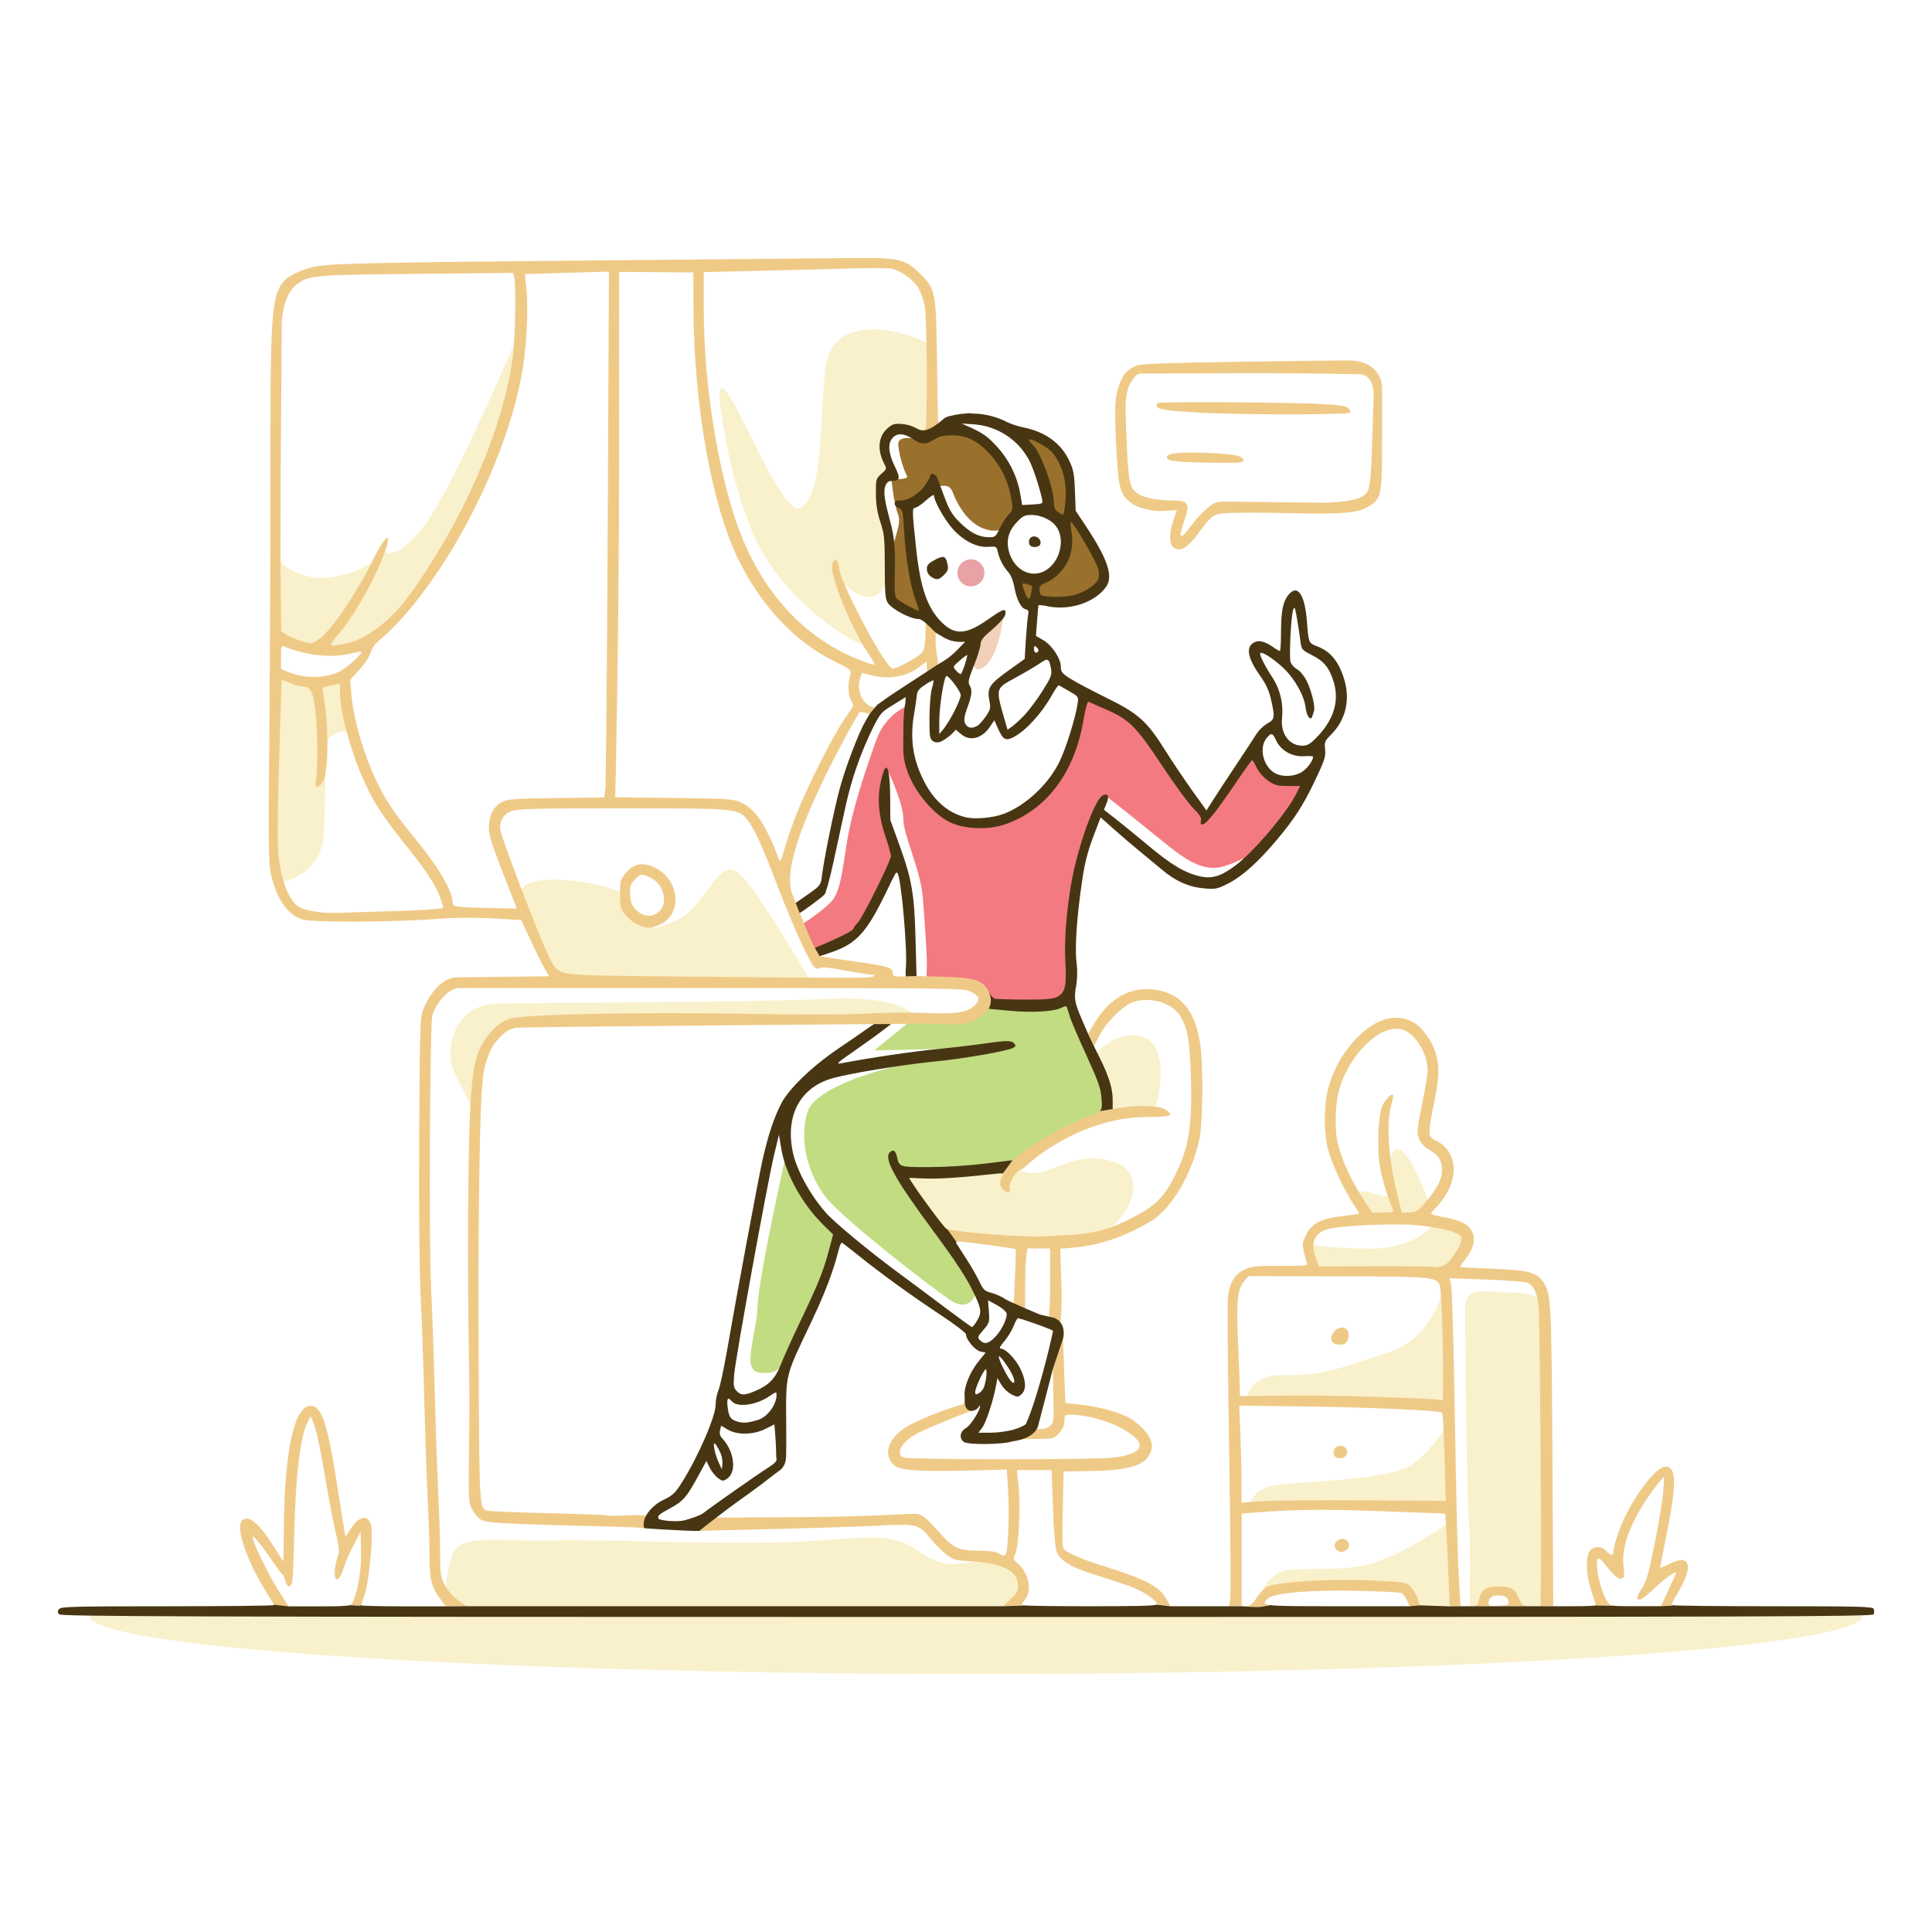 <?xml version="1.0" standalone="no"?><!DOCTYPE svg PUBLIC "-//W3C//DTD SVG 1.1//EN" "http://www.w3.org/Graphics/SVG/1.1/DTD/svg11.dtd"><svg height="1080" legacy-metrics="false" node-id="1" sillyvg="true" template-height="1080" template-width="1080" version="1.1" viewBox="0 0 1080 1080" width="1080" xmlns="http://www.w3.org/2000/svg" xmlns:xlink="http://www.w3.org/1999/xlink"><defs node-id="30"></defs><path d="M 517.00 246.63 C 517.00 246.63 501.37 241.42 502.13 248.81 C 502.89 256.20 505.73 263.81 507.05 266.05 C 508.37 268.29 498.34 267.94 498.34 267.94 C 498.34 267.94 499.57 281.48 502.03 287.55 C 504.49 293.62 498.34 302.03 498.43 313.21 C 498.52 324.39 490.95 333.57 503.92 338.87 C 516.89 344.17 519.27 343.70 519.27 343.70 C 519.27 343.70 510.00 323.15 508.65 305.00 C 507.30 286.85 505.65 285.11 510.07 280.66 C 514.49 276.21 520.30 265.80 521.63 270.15 C 522.96 274.50 529.87 267.88 532.63 275.26 C 535.39 282.64 542.20 294.77 553.63 296.48 C 565.06 298.19 568.68 286.53 568.68 286.53 C 568.68 286.53 581.28 282.93 585.07 286.44 C 588.86 289.95 592.93 287.29 593.87 296.19 C 594.81 305.09 596.81 311.92 589.14 318.36 C 581.47 324.80 567.45 320.44 567.45 320.82 C 567.45 321.20 571.52 337.67 574.56 338.15 C 577.60 338.63 580.62 334.15 580.62 334.15 C 580.62 334.15 596.91 340.59 607.42 331.69 C 617.93 322.79 620.11 320.32 613.86 309.43 C 607.61 298.54 596.34 289.73 597.19 276.76 C 598.04 263.79 595.19 252.61 585.45 246.07 C 575.71 239.53 568.40 240.58 571.72 245.32 C 575.04 250.06 584.31 271.93 585.16 278.84 C 586.01 285.75 568.79 284.00 568.79 284.00 C 568.79 284.00 566.99 261.18 549.38 247.82 C 531.77 234.46 517.84 242.90 516.99 246.59 Z" fill="#9a702d" fill-rule="nonzero" id="path2658" node-id="7" stroke="none" target-height="103.147" target-width="120.966" target-x="496.343" target-y="240.553"></path><path d="M 508.00 394.37 C 508.00 394.37 495.50 398.16 489.82 413.78 C 484.14 429.40 476.18 453.08 473.34 471.45 C 470.50 489.82 469.74 495.13 466.80 501.10 C 463.86 507.07 447.20 517.39 447.20 517.39 C 447.20 517.39 449.00 533.68 455.15 532.39 C 461.30 531.10 476.65 526.52 483.00 515.72 C 489.35 504.92 499.95 481.53 499.95 481.53 C 499.95 481.53 494.17 454.35 494.08 446.11 C 494.01 441.21 494.94 436.34 496.82 431.81 C 496.82 431.81 505.06 449.33 504.97 457.95 C 504.88 466.57 514.63 486.17 515.86 501.71 C 517.09 517.25 518.13 533.52 518.13 539.40 C 518.13 545.28 516.62 547.54 521.82 548.40 C 527.02 549.26 545.12 548.68 548.34 553.33 C 551.56 557.98 552.89 560.33 563.78 561.47 C 574.67 562.61 595.41 562.47 597.78 554.94 C 600.15 547.41 598.63 533.25 599.20 516.11 C 599.77 498.97 603.27 487.89 606.01 473.88 C 608.75 459.87 613.40 453.42 613.40 453.42 C 613.40 453.42 618.61 446.03 618.80 445.56 C 618.99 445.09 644.37 465.92 653.27 472.93 C 662.17 479.94 672.69 487.80 684.14 484.29 C 695.59 480.78 707.92 473.21 710.85 468.38 C 713.78 463.55 729.98 443.76 731.12 439.21 C 732.26 434.66 729.32 435.81 727.71 436.09 C 726.10 436.37 708.77 437.89 705.17 428.32 C 701.57 418.75 697.78 418.38 690.30 432.39 C 685.51 441.20 679.70 449.41 673.00 456.87 C 673.00 456.87 649.00 418.33 639.57 407.34 C 630.14 396.35 614.95 392.28 612.96 391.53 C 610.97 390.78 605.19 386.53 603.87 396.53 C 602.55 406.53 597.20 428.08 583.00 442.86 C 568.80 457.64 551.65 464.13 533.57 456.36 C 517.92 449.83 507.66 434.61 507.46 417.65 C 507.32 403.32 507.99 394.37 507.99 394.37 Z" fill="#f37a81" fill-rule="nonzero" id="path2660" node-id="8" stroke="none" target-height="171.987" target-width="284.169" target-x="447.2" target-y="389.999"></path><path d="M 509.50 570.23 L 488.76 587.18 L 554.87 585.67 C 554.87 585.67 528.35 591.92 518.03 592.67 C 507.71 593.42 456.38 605.27 451.36 621.67 C 446.34 638.07 452.12 657.67 462.25 669.97 C 472.38 682.27 519.54 718.97 531.25 726.79 C 542.96 734.61 546.00 721.66 546.00 721.66 C 546.00 721.66 509.13 666.00 505.34 658.30 C 501.55 650.60 515.57 657.17 529.87 655.46 C 544.17 653.75 563.01 654.80 568.79 651.86 C 574.57 648.92 588.11 637.66 599.38 630.86 C 610.65 624.06 617.56 629.25 618.70 618.93 C 619.84 608.61 612.45 593.17 606.58 580.86 C 600.71 568.55 596.58 559.74 596.58 559.74 C 596.58 559.74 584.74 563.91 572.91 564.09 C 561.08 564.27 548.47 560.40 548.47 560.40 C 548.47 560.40 545.16 569.21 529.82 569.59 C 514.48 569.97 509.50 570.23 509.50 570.23 Z" fill="#c2dc82" fill-rule="nonzero" id="path2662" node-id="9" stroke="none" target-height="169.519" target-width="169.289" target-x="449.519" target-y="559.74"></path><path d="M 439.82 643.45 C 439.82 643.45 424.02 713.63 423.48 730.24 C 422.94 746.85 413.97 766.24 424.82 767.33 C 435.67 768.42 436.74 764.39 445.44 751.00 C 454.14 737.61 468.88 688.00 468.88 688.00 C 468.88 688.00 449.46 671.79 445.31 658.13 C 441.16 644.47 439.82 643.40 439.82 643.40 Z" fill="#c2dc82" fill-rule="nonzero" id="path2664" node-id="10" stroke="none" target-height="124.084" target-width="49.374" target-x="419.506" target-y="643.4"></path><path d="M 291.43 182.87 C 291.43 182.87 254.73 270.46 237.59 293.23 C 220.45 316.00 213.75 307.69 213.75 307.69 C 213.75 307.69 210.00 317.87 188.30 322.16 C 166.60 326.45 155.36 312.78 155.36 312.78 L 152.00 356.31 C 152.00 356.31 163.00 363.14 181.46 363.31 C 199.92 363.48 208.78 361.31 223.92 344.31 C 239.06 327.31 273.34 268.64 275.08 257.93 C 276.82 247.22 293.29 194.31 291.42 182.93 Z" fill="#f9f1cb" fill-rule="nonzero" id="path2666" node-id="11" stroke="none" target-height="180.44" target-width="139.56" target-x="152" target-y="182.87"></path><path d="M 156.43 493.32 C 156.43 493.32 179.73 490.37 181.07 465.46 C 182.41 440.55 181.61 414.84 181.61 414.84 C 181.61 414.84 192.05 403.05 197.68 412.43 C 203.31 421.81 194.34 397.87 193.96 388.59 C 193.58 379.31 193.58 379.22 193.58 379.22 C 186.41 381.56 178.80 382.27 171.32 381.30 C 158.32 379.79 153.43 376.47 153.43 376.47 C 153.43 376.47 152.29 471.47 152.29 471.93 C 152.29 472.39 156.43 493.32 156.43 493.32 Z" fill="#f9f1cb" fill-rule="nonzero" id="path2668" node-id="12" stroke="none" target-height="116.85" target-width="47.237" target-x="152.29" target-y="376.47"></path><path d="M 402.30 223.81 C 402.30 223.81 407.04 269.08 422.76 302.22 C 438.48 335.36 473.00 357.15 481.66 360.00 C 490.32 362.85 468.21 323.26 468.21 323.26 C 468.21 323.26 482.61 338.79 490.75 332.16 C 498.89 325.53 497.00 310.94 497.00 310.00 C 497.00 309.06 491.13 284.81 491.89 276.67 C 492.65 268.53 496.15 265.58 496.89 264.54 C 497.63 263.50 493.48 253.08 495.56 246.45 C 497.64 239.82 501.25 239.35 504.09 239.73 C 506.93 240.11 516.41 246.50 519.09 243.15 C 521.77 239.80 519.90 196.15 519.71 193.15 C 519.52 190.15 464.78 167.58 461.19 207.54 C 457.60 247.50 459.86 273.27 448.12 283.54 C 436.38 293.81 400.41 189.91 402.30 223.81 Z" fill="#f9f1cb" fill-rule="nonzero" id="path2670" node-id="13" stroke="none" target-height="175.974" target-width="118.208" target-x="402.276" target-y="184.136"></path><path d="M 453.44 548.07 C 451.74 547.50 423.70 496.74 412.72 487.84 C 401.74 478.94 395.29 505.26 379.38 513.79 C 363.47 522.32 356.45 516.94 356.45 516.94 C 356.45 516.94 357.03 503.75 345.67 498.26 C 334.31 492.77 290.53 485.94 290.93 500.15 C 291.33 514.36 305.33 546.55 316.12 548.07 C 326.91 549.59 453.44 548.07 453.44 548.07 Z" fill="#f9f1cb" fill-rule="nonzero" id="path2672" node-id="14" stroke="none" target-height="62.666" target-width="162.51" target-x="290.93" target-y="486.08"></path><path d="M 515.36 569.66 C 509.50 570.23 512.36 556.26 462.05 558.41 C 411.74 560.56 301.87 560.28 277.50 561.08 C 253.13 561.88 249.10 587.08 253.12 597.25 C 257.14 607.42 265.44 621.35 265.44 621.35 C 265.44 621.35 265.44 598.45 273.88 584.79 C 282.32 571.13 293.17 569.12 309.11 569.92 C 325.05 570.72 515.36 569.65 515.36 569.65 Z" fill="#f9f1cb" fill-rule="nonzero" id="path2674" node-id="15" stroke="none" target-height="63.156" target-width="263.588" target-x="251.772" target-y="558.194"></path><path d="M 610.83 591.44 C 611.02 590.12 623.90 574.59 639.44 579.89 C 654.98 585.19 646.82 619.28 645.31 620.23 C 643.80 621.18 617.31 624.40 617.31 624.40 C 617.31 624.40 619.39 614.74 617.31 606.97 C 615.71 601.58 613.54 596.37 610.83 591.44 Z" fill="#f9f1cb" fill-rule="nonzero" id="path2676" node-id="16" stroke="none" target-height="45.614" target-width="37.939" target-x="610.83" target-y="578.786"></path><path d="M 505.15 655.46 C 505.15 655.46 560.07 651.67 573.15 655.27 C 586.23 658.87 599.29 642.58 622.02 649.21 C 644.75 655.84 630.44 686.93 608.76 692.39 C 587.08 697.85 528.07 691.83 528.07 691.83 C 528.07 691.83 505.35 662.83 505.16 655.46 Z" fill="#f9f1cb" fill-rule="nonzero" id="path2678" node-id="17" stroke="none" target-height="47.027" target-width="128.352" target-x="505.15" target-y="647.64"></path><path d="M 556.20 872.87 C 536.38 871.67 531.69 879.87 513.08 866.87 C 494.47 853.87 479.86 861.78 428.97 862.32 C 378.08 862.86 342.97 860.45 308.97 861.11 C 274.97 861.77 255.67 856.70 252.19 871.03 C 248.71 885.36 242.41 900.36 274.82 901.16 C 307.23 901.96 462.82 900.49 463.66 900.36 C 464.50 900.23 564.51 900.22 564.51 900.22 C 564.51 900.22 572.28 895.40 571.21 884.55 C 570.14 873.70 556.21 872.90 556.21 872.90 Z" fill="#f9f1cb" fill-rule="nonzero" id="path2680" node-id="18" stroke="none" target-height="41.9" target-width="321.972" target-x="249.318" target-y="859.497"></path><path d="M 861.69 732.00 C 861.69 732.00 865.85 723.16 846.43 722.62 C 827.01 722.08 819.00 718.85 819.00 732.00 C 819.00 745.15 820.00 842.60 821.11 851.44 C 822.22 860.28 821.50 900.12 821.64 900.03 C 821.78 899.94 828.03 901.64 828.55 898.61 C 829.07 895.58 826.42 891.22 831.92 889.94 C 837.42 888.66 844.70 889.94 845.92 894.16 C 847.14 898.38 850.56 901.40 854.92 900.64 C 858.48 900.13 862.07 899.79 865.67 899.64 Z" fill="#f9f1cb" fill-rule="nonzero" id="path2682" node-id="19" stroke="none" target-height="178.811" target-width="46.67" target-x="819" target-y="721.889"></path><path d="M 806.11 722.60 C 806.11 722.60 800.49 747.92 776.65 755.82 C 752.81 763.72 738.21 769.48 718.53 768.67 C 698.85 767.86 697.10 781.00 697.10 781.00 L 808.39 784.75 C 808.39 784.75 808.93 730.37 806.11 722.60 Z" fill="#f9f1cb" fill-rule="nonzero" id="path2684" node-id="20" stroke="none" target-height="62.15" target-width="111.331" target-x="697.1" target-y="722.6"></path><path d="M 810.53 794.39 C 810.53 796.67 811.87 841.00 811.20 841.39 C 810.53 841.78 698.84 843.13 698.84 843.13 C 698.84 843.13 697.77 832.28 713.70 830.13 C 729.63 827.98 778.12 827.31 789.91 818.34 C 801.70 809.37 810.53 794.34 810.53 794.34 Z" fill="#f9f1cb" fill-rule="nonzero" id="path2686" node-id="21" stroke="none" target-height="48.79" target-width="112.543" target-x="698.84" target-y="794.34"></path><path d="M 810.53 850.64 C 810.53 850.64 781.34 872.20 760.00 875.55 C 738.66 878.90 721.70 874.88 713.93 879.70 C 706.16 884.52 703.93 893.09 703.93 893.09 C 703.93 893.09 708.68 887.00 724.49 886.67 C 740.30 886.34 784.29 886.00 787.03 888.74 C 789.77 891.48 792.32 899.32 792.32 899.32 L 814.62 900.59 Z" fill="#f9f1cb" fill-rule="nonzero" id="path2688" node-id="22" stroke="none" target-height="49.95" target-width="110.69" target-x="703.93" target-y="850.64"></path><path d="M 799.28 674.25 C 799.28 674.25 790.28 646.53 782.81 642.78 C 775.34 639.03 776.00 661.26 777.19 667.00 C 778.38 672.74 758.30 661.65 758.57 667.81 C 758.84 673.97 765.40 682.54 772.63 682.27 C 779.86 682.00 794.73 679.73 799.15 682.81 C 803.57 685.89 788.57 698.09 766.21 698.00 C 743.85 697.91 731.21 695.72 731.21 695.72 C 731.21 695.72 728.13 712.72 750.21 711.26 C 772.29 709.80 809.81 711.39 809.81 711.39 C 809.81 711.39 821.19 695.19 820.12 690.90 C 819.05 686.61 808.34 683.00 805.12 681.90 C 801.90 680.80 796.55 681.36 799.22 674.26 Z" fill="#f9f1cb" fill-rule="nonzero" id="path2690" node-id="23" stroke="none" target-height="69.019" target-width="89.054" target-x="731.066" target-y="642.371"></path><path d="M 485.05 144.24 C 482.38 144.24 479.39 144.24 476.05 144.24 C 463.70 144.38 399.59 144.98 333.59 145.58 C 210.16 146.70 186.89 147.20 176.65 148.95 C 169.34 150.21 160.70 154.14 157.74 158.27 C 151.58 166.85 151.07 179.44 151.15 269.05 C 151.15 307.10 150.92 370.43 150.55 409.78 C 149.97 472.83 150.08 482.17 151.47 488.53 C 154.52 502.47 160.73 511.44 169.09 513.96 C 174.86 515.70 216.77 515.61 242.49 513.81 C 253.63 512.95 264.81 512.83 275.97 513.43 L 291.35 514.31 L 297.00 526.41 C 300.09 533.04 303.60 540.10 304.80 542.10 L 306.98 545.73 L 281.30 546.04 L 255.62 546.35 C 245.68 546.35 238.83 558.35 236.45 564.72 C 234.85 568.97 234.64 574.99 234.32 634.85 C 234.11 674.67 234.42 709.37 235.11 723.35 C 235.73 736.00 236.65 762.55 237.16 782.35 C 237.67 802.15 238.52 826.90 239.06 837.35 C 239.60 847.80 240.06 862.21 240.06 869.35 C 240.13 883.35 241.18 887.35 246.68 894.57 L 249.17 897.83 L 249.17 897.83 L 260.55 897.78 L 255.83 894.32 C 252.81 892.08 250.34 889.20 248.58 885.88 C 246.27 881.32 246.06 879.80 246.03 867.63 C 246.03 860.32 245.55 846.02 245.03 835.84 C 244.51 825.66 243.62 800.47 243.09 779.84 C 242.56 759.21 241.66 733.34 241.09 722.34 C 239.54 692.34 240.44 573.79 241.60 568.11 C 242.81 562.20 250.22 552.34 256.60 552.34 L 397.60 552.34 C 535.69 552.34 538.68 552.42 542.60 554.34 C 547.48 556.74 548.07 559.00 544.65 562.17 C 540.39 566.12 534.65 566.96 516.74 566.25 C 507.87 565.90 492.95 566.06 483.60 566.61 C 472.60 567.25 448.69 567.27 416.10 566.69 C 358.10 565.69 294.10 566.95 285.52 569.34 C 281.83 570.34 279.16 572.06 275.74 575.53 C 264.79 586.64 262.82 597.20 262.00 649.30 C 261.46 683.30 261.50 725.15 262.10 755.80 C 262.38 769.80 262.42 794.40 262.20 810.40 C 261.82 837.48 261.92 839.75 263.70 843.33 C 264.86 845.59 266.46 847.60 268.41 849.23 C 271.41 851.42 278.12 851.80 341.06 853.36 C 350.06 853.58 356.27 853.86 360.18 854.22 C 358.40 849.22 366.58 847.89 364.92 845.81 C 362.92 848.14 359.60 846.54 350.42 847.09 C 344.88 847.43 340.10 847.47 339.81 847.18 C 339.52 846.89 324.50 846.30 306.44 845.88 C 288.38 845.46 272.88 844.80 271.99 844.41 C 267.99 842.66 267.93 841.08 267.59 759.81 C 267.19 668.02 268.27 608.65 270.50 598.58 C 272.59 589.15 275.14 583.94 279.94 579.31 C 282.83 576.51 285.37 575.07 288.34 574.53 C 291.31 573.99 519.20 572.21 519.20 572.21 C 537.74 572.86 539.38 572.78 543.58 570.92 C 546.10 569.80 548.42 568.26 550.44 566.38 L 552.77 563.87 L 552.77 563.87 C 554.37 560.91 554.37 557.33 552.77 554.37 L 552.77 554.37 C 552.71 554.27 552.65 554.17 552.60 554.07 C 549.26 547.83 545.10 546.50 527.48 546.02 L 512.37 545.61 L 512.37 545.61 C 512.37 545.61 503.69 545.86 502.50 545.86 C 499.76 545.86 499.10 545.47 499.10 543.86 C 499.10 541.15 496.59 540.23 484.10 538.40 L 465.89 535.72 L 458.18 534.57 L 455.18 529.23 L 455.18 529.23 C 453.46 526.84 443.40 501.14 443.40 501.14 C 438.50 490.50 443.65 470.78 460.55 435.39 C 466.08 423.79 478.79 400.14 480.60 398.08 C 481.58 398.00 482.57 398.12 483.50 398.45 L 486.15 399.11 L 493.15 394.71 C 489.58 396.78 484.73 394.96 482.15 390.71 C 479.94 387.04 479.51 382.56 481.00 378.54 L 481.92 376.11 L 487.75 377.62 C 496.53 379.89 506.33 378.28 513.03 373.47 L 518.03 369.85 L 518.03 372.72 C 518.03 373.63 518.81 377.09 518.19 377.92 C 521.05 376.36 525.13 375.31 525.46 374.92 C 525.46 374.92 525.46 374.80 525.54 374.75 L 525.43 374.80 C 524.92 374.80 523.03 362.94 523.03 358.55 L 523.03 353.76 L 517.54 345.50 C 517.54 347.06 517.43 353.83 517.30 355.77 C 516.77 363.48 516.55 364.11 513.63 366.33 C 511.01 368.18 508.25 369.83 505.38 371.27 L 505.38 371.27 C 503.39 372.36 501.29 373.23 499.11 373.85 C 495.11 373.85 469.11 324.78 469.01 317.07 C 468.94 315.93 468.60 314.83 468.01 313.85 C 467.13 312.51 466.91 312.51 466.01 313.85 C 464.40 316.30 464.82 319.55 468.01 328.98 C 471.90 340.59 479.64 356.92 485.01 364.77 C 487.33 368.20 489.01 371.21 488.78 371.47 C 488.55 371.73 485.44 370.84 481.92 369.47 C 449.81 357.38 425.26 330.60 412.10 293.30 C 402.24 265.36 393.36 217.69 393.41 172.21 L 393.41 152.11 L 421.14 151.46 C 436.76 151.11 459.69 150.52 472.09 150.15 C 484.49 149.78 496.24 149.79 498.20 150.15 C 503.41 151.15 510.73 156.40 513.49 161.15 C 515.11 164.30 516.27 167.67 516.94 171.15 C 518.27 178.51 518.49 237.88 517.23 240.97 C 517.29 240.98 517.34 240.98 517.40 240.97 C 518.69 240.82 522.65 242.42 524.65 240.34 C 524.40 239.93 524.02 219.83 523.80 202.07 C 523.32 163.36 523.00 161.65 514.68 153.33 C 507.14 145.79 503.75 144.27 485.02 144.21 Z M 340.40 151.84 L 339.71 293.60 C 339.33 371.60 338.71 437.69 338.42 440.60 L 337.81 445.79 L 311.69 446.10 C 287.56 446.38 283.50 446.63 280.26 448.51 C 275.58 451.23 273.26 456.09 273.26 463.24 C 273.26 468.94 278.91 481.95 286.10 500.66 L 288.89 507.91 L 278.72 507.71 C 255.36 507.24 253.06 506.99 253.06 504.90 C 253.06 498.17 245.65 485.44 231.99 468.71 C 220.99 455.24 216.45 448.63 211.64 439.06 C 203.85 423.58 197.55 402.53 196.42 388.21 L 195.77 380.00 L 200.89 374.40 C 203.78 371.24 206.54 367.05 207.22 364.79 C 208.05 362.00 209.82 359.66 212.99 357.14 C 217.17 353.50 221.11 349.60 224.79 345.46 C 257.69 308.82 286.93 246.84 292.99 200.88 C 294.67 188.13 295.26 169.81 294.27 161.41 C 293.75 157.01 293.38 153.34 293.45 153.27 C 293.52 153.20 304.10 152.86 316.97 152.51 Z M 346.06 151.99 L 366.81 152.14 L 387.56 152.30 L 387.66 172.83 C 387.91 226.36 397.73 281.60 412.41 312.05 C 425.05 338.27 444.35 358.88 466.30 369.60 C 474.63 373.66 475.97 374.60 475.48 376.35 C 473.92 381.89 473.91 387.72 475.48 391.02 L 477.12 394.48 L 471.45 402.91 C 464.94 412.60 450.90 440.57 445.12 455.36 L 445.12 455.36 C 442.95 460.89 440.07 469.23 438.72 473.88 C 436.33 482.09 436.22 482.26 435.13 479.44 C 427.72 460.33 422.22 452.22 414.13 448.54 C 409.86 446.60 407.38 446.44 376.25 446.06 L 343.92 445.68 C 343.92 445.68 346.05 358.90 346.05 260.68 Z M 286.76 152.56 L 287.40 154.96 C 288.57 159.32 288.06 189.17 286.63 199.86 C 282.55 230.52 267.87 269.50 247.39 304.13 C 233.07 328.31 224.16 340.24 214.30 348.43 C 206.30 355.07 200.47 358.20 193.30 359.73 C 183.60 361.79 183.30 361.53 188.30 355.61 C 197.13 345.27 207.35 327.95 213.37 313.12 C 220.00 296.82 216.70 296.46 208.69 312.61 C 198.83 332.54 184.83 353.00 178.00 357.54 C 174.27 360.00 174.14 360.02 168.90 358.47 C 165.95 357.60 163.10 356.41 160.40 354.93 L 157.21 352.93 L 156.90 327.62 C 156.73 313.71 156.81 273.07 157.09 237.32 L 157.54 178.95 C 157.54 178.95 158.38 164.31 166.03 158.86 C 173.03 153.86 174.92 153.70 232.68 153.09 Z M 754.66 201.51 C 752.41 201.42 725.37 201.74 694.57 202.20 C 653.30 202.83 637.77 203.38 635.52 204.32 C 631.07 206.17 628.02 208.06 625.52 215.54 C 623.39 221.94 622.89 225.60 623.86 247.16 C 624.96 271.55 625.92 275.88 631.23 280.35 C 635.56 283.99 644.16 286.20 651.64 285.60 L 657.87 285.10 L 656.00 290.64 C 653.38 298.26 653.47 304.30 656.24 306.24 L 656.24 306.24 C 659.67 308.64 663.83 306.24 669.36 298.80 C 678.16 286.90 677.96 287.02 690.04 286.67 C 695.85 286.50 709.60 286.58 720.60 286.86 C 748.80 287.57 758.79 286.81 764.40 283.52 C 772.34 278.87 772.60 277.67 772.60 244.85 L 772.60 216.35 C 772.60 216.35 772.60 202.15 754.69 201.50 L 754.69 201.50 Z M 709.66 208.65 C 737.13 208.65 758.66 209.21 759.78 209.21 C 769.04 209.21 767.83 222.36 767.83 222.36 L 767.04 247.15 C 766.18 274.01 765.88 275.38 760.30 278.15 C 756.88 279.88 746.75 281.15 737.56 281.01 C 733.71 280.95 719.08 280.77 705.04 280.61 L 685.36 280.38 C 679.44 280.05 677.09 282.06 674.85 284.13 C 671.52 287.05 668.50 290.32 665.85 293.87 C 659.59 302.45 658.35 301.54 662.03 291.07 C 662.67 289.26 663.16 287.20 663.61 285.52 C 664.82 281.00 661.61 279.81 656.67 279.81 C 647.31 279.81 639.23 278.30 636.03 275.96 C 631.47 272.62 630.84 269.72 629.84 247.67 C 629.06 230.49 628.84 223.47 630.25 218.31 C 631.37 214.12 634.88 208.81 637.53 208.81 L 697.53 208.61 C 701.65 208.61 705.70 208.61 709.63 208.61 Z M 670.66 224.82 C 657.50 224.82 647.66 224.97 647.16 225.29 C 646.57 225.77 646.36 226.59 646.66 227.29 C 647.31 228.97 654.34 229.87 674.55 230.84 L 674.55 230.84 C 697.82 231.97 753.93 231.84 754.66 230.67 C 755.00 230.11 754.57 228.94 753.66 228.07 C 752.42 226.83 748.66 226.33 736.29 225.74 C 723.69 225.15 692.54 224.79 670.62 224.81 Z M 666.00 252.94 C 656.69 252.94 651.95 253.88 652.30 255.69 C 652.53 256.92 654.07 257.51 658.11 257.94 C 661.11 258.27 670.69 258.60 679.35 258.69 C 692.87 258.84 695.10 258.64 695.10 257.33 C 695.10 254.88 690.95 253.95 676.81 253.24 C 672.68 253.00 669.07 252.94 666.00 252.94 Z M 158.08 361.17 C 158.34 361.20 158.59 361.27 158.82 361.38 C 170.48 366.25 184.95 367.92 195.06 365.54 C 198.63 364.70 201.71 364.17 201.90 364.36 C 202.90 365.36 193.31 373.94 189.09 375.75 C 180.60 379.40 169.86 379.30 160.73 375.48 L 157.07 374.00 L 157.07 367.30 C 157.07 362.46 157.19 361.14 158.07 361.17 Z M 157.64 380.08 C 159.20 380.52 160.71 381.11 162.16 381.82 C 164.39 382.87 166.78 383.55 169.23 383.82 C 173.39 383.82 174.75 386.11 175.99 395.06 C 177.40 405.20 177.84 427.46 176.77 434.60 C 176.12 438.96 176.24 439.85 177.49 439.85 C 178.32 439.85 179.79 438.38 180.74 436.60 C 183.94 430.60 183.74 402.25 180.45 386.81 C 179.94 384.45 180.25 384.20 184.98 383.23 L 190.05 382.23 L 190.05 387.31 C 190.05 399.25 197.55 425.05 205.62 441.17 C 210.95 451.82 215.62 458.54 229.51 475.89 C 239.51 488.39 244.98 497.20 246.82 504.00 L 247.82 507.62 L 241.69 508.27 C 238.32 508.63 227.23 509.14 217.06 509.42 L 217.06 509.42 C 206.88 509.69 194.51 510.09 189.56 510.30 C 180.56 510.67 171.50 509.36 167.38 507.09 C 162.13 504.20 157.88 494.24 155.92 480.24 C 155.00 473.66 155.02 461.51 155.99 426.07 C 156.67 400.94 157.35 380.26 157.50 380.07 C 157.65 379.88 157.57 380.07 157.64 380.07 L 157.64 380.07 Z M 347.25 451.88 C 411.90 451.88 412.39 451.88 417.71 458.18 C 421.35 462.47 426.44 473.64 435.08 496.36 C 443.08 517.36 452.81 538.62 455.39 540.73 C 456.54 541.67 457.46 541.79 458.32 541.10 C 459.18 540.41 463.55 540.85 472.07 542.45 C 478.95 543.74 485.69 544.81 487.07 544.84 C 489.07 544.84 489.26 545.09 488.07 545.84 C 486.53 546.84 480.17 546.84 375.57 545.84 C 314.57 545.27 314.38 545.25 309.90 540.20 C 305.25 534.95 281.64 471.55 279.90 464.90 C 279.22 462.44 279.57 459.81 280.85 457.60 C 282.13 455.39 284.25 453.79 286.72 453.16 C 293.15 451.84 308.43 451.88 347.25 451.88 Z M 359.05 483.16 C 355.44 483.05 352.50 484.69 349.67 488.16 C 346.84 491.63 346.57 492.58 346.57 499.74 C 346.57 506.74 346.85 507.84 349.45 511.25 C 351.37 513.60 353.75 515.52 356.45 516.90 L 356.45 516.90 C 361.63 519.25 363.53 519.24 368.80 516.85 C 382.41 510.67 379.65 490.13 364.43 484.31 C 362.72 483.61 360.90 483.21 359.05 483.12 Z M 359.00 489.00 C 360.20 489.00 361.66 489.61 363.86 490.74 C 371.05 494.43 373.59 504.41 368.62 509.38 C 365.15 512.85 360.07 512.70 355.93 509.01 C 353.28 506.63 352.69 505.29 352.31 500.71 C 351.91 495.88 352.17 494.87 354.55 492.04 C 356.32 490.00 357.45 489.00 359.00 489.00 Z M 640.73 552.89 C 629.29 553.02 619.23 559.60 611.73 572.08 L 608.29 577.82 L 611.58 584.74 L 611.58 584.74 L 614.52 579.04 C 618.82 570.74 628.31 561.54 634.32 559.88 C 643.80 557.26 654.93 560.67 659.50 567.60 C 663.84 574.20 665.18 581.71 665.77 602.96 C 666.57 631.96 664.05 644.73 654.10 662.13 C 648.96 671.13 643.10 675.93 629.51 682.44 C 618.39 687.75 610.51 689.71 597.51 690.38 C 592.01 690.66 585.51 691.01 583.00 691.16 C 572.72 691.78 534.92 688.82 529.52 687.05 L 534.67 694.16 C 535.21 693.92 536.67 693.99 539.67 694.32 C 547.49 695.21 567.48 697.99 567.75 698.24 C 568.02 698.49 567.69 705.24 567.35 713.64 C 567.07 720.39 566.86 728.01 566.54 729.93 L 573.04 731.58 L 573.04 731.58 L 573.04 720.00 C 573.04 713.60 573.33 706.00 573.68 703.13 L 574.31 697.88 L 587.03 697.88 L 587.03 716.88 L 587.03 716.88 C 587.03 735.77 585.81 738.45 585.81 738.45 L 592.94 738.90 C 592.94 738.90 593.57 728.37 593.49 725.73 L 592.72 698.08 L 600.62 697.36 C 615.00 696.00 628.31 691.48 643.00 682.92 C 654.72 676.08 666.40 656.39 670.49 636.58 C 672.37 627.50 672.67 596.30 671.00 584.26 C 668.65 567.37 662.00 557.64 650.63 554.33 C 647.42 553.37 644.08 552.89 640.73 552.91 Z M 780.09 568.89 C 773.31 568.99 766.09 572.63 758.99 579.70 C 751.45 587.25 745.93 596.56 742.93 606.80 C 739.99 616.36 739.78 632.87 742.46 642.80 C 744.60 650.70 751.46 665.49 756.39 672.80 C 758.39 675.80 759.90 678.29 759.77 678.43 C 759.64 678.57 755.48 679.17 750.54 679.77 C 738.37 681.26 733.29 683.84 730.17 690.13 C 728.02 694.46 727.89 695.46 728.85 699.63 C 729.45 702.19 730.23 705.06 730.59 706.00 C 731.20 707.57 730.01 707.71 715.91 707.63 C 702.48 707.55 699.99 707.80 695.91 709.63 C 690.27 712.11 687.24 717.17 686.37 725.56 C 686.06 728.56 686.37 766.93 687.10 810.78 C 687.83 854.63 688.10 892.15 687.71 894.16 L 687.02 897.80 L 694.11 897.80 L 694.11 846.10 L 702.67 845.45 C 724.83 843.74 740.77 843.59 772.98 844.80 L 807.84 846.11 L 808.45 855.21 C 808.78 860.21 809.36 871.87 809.74 881.10 L 810.42 897.88 L 816.42 897.80 L 816.42 897.80 L 815.74 886.06 C 814.74 869.54 814.23 847.99 813.06 780.31 C 812.50 747.86 811.64 719.79 811.15 717.93 L 810.25 714.55 L 830.87 715.28 C 842.22 715.68 852.53 716.49 853.81 717.07 C 857.50 718.75 859.18 722.35 860.10 730.60 C 860.80 736.87 861.74 866.42 861.27 891.06 L 861.14 897.80 L 868.30 897.80 L 867.83 815.06 C 867.34 729.16 867.07 723.68 863.05 717.17 C 859.41 711.28 854.90 710.03 834.39 709.24 C 824.39 708.85 816.14 708.37 816.14 708.18 C 817.18 706.48 818.34 704.84 819.60 703.29 C 823.89 697.67 824.96 692.76 822.86 688.35 C 821.09 684.65 816.86 682.35 809.03 680.78 C 798.03 678.60 798.67 679.29 803.13 674.70 C 805.78 671.77 808.04 668.50 809.84 664.98 C 815.30 653.83 812.52 642.60 803.14 637.81 C 799.50 635.95 799.14 635.41 799.14 631.87 C 799.14 629.72 800.30 622.64 801.73 616.14 C 805.23 600.14 804.83 591.77 800.14 582.96 C 798.29 579.49 795.14 575.33 793.21 573.71 C 789.60 570.59 784.98 568.88 780.21 568.90 Z M 780.55 575.05 C 781.30 575.05 782.04 575.12 782.78 575.25 C 790.50 576.69 798.07 588.25 798.07 598.56 C 798.07 600.44 796.66 608.90 794.93 617.36 C 792.04 631.48 791.93 633.05 793.20 636.46 C 794.20 639.08 795.94 640.95 799.09 642.79 C 804.30 645.79 806.03 648.71 806.09 654.30 C 806.09 659.25 803.36 664.53 796.87 672.03 C 792.30 677.32 791.57 677.77 787.75 677.77 L 783.60 677.77 L 780.79 666.49 C 776.19 648.02 774.86 627.33 777.67 617.88 C 778.53 614.98 778.98 612.34 778.67 612.03 C 777.56 610.92 773.07 616.21 772.14 619.73 C 770.46 626.04 769.89 641.06 771.00 649.64 C 771.89 656.58 775.19 668.06 778.58 676.05 L 778.58 676.05 C 779.24 677.61 778.65 677.80 773.19 677.80 L 767.00 677.80 L 761.38 669.17 C 755.38 659.88 750.18 648.62 747.97 639.80 C 745.86 631.42 746.27 616.68 748.84 608.30 C 754.37 590.30 769.12 575.11 780.53 575.07 Z M 637.66 618.30 C 634.03 618.31 630.40 618.60 626.82 619.17 L 622.07 619.98 L 622.07 619.98 L 615.00 621.11 C 613.94 622.28 611.89 623.00 608.06 624.28 C 599.34 627.20 582.06 636.46 573.72 642.74 L 566.05 648.48 L 560.82 655.64 L 560.20 655.88 C 560.99 656.03 560.76 656.55 560.20 657.64 C 558.55 660.71 558.83 663.32 561.02 665.30 C 563.21 667.28 565.41 666.47 564.55 663.75 C 563.82 661.47 567.38 655.22 569.88 654.39 C 570.82 654.08 573.88 651.76 576.58 649.24 C 582.73 643.60 595.94 635.68 605.58 631.84 C 618.83 626.58 629.37 624.44 642.29 624.40 C 654.85 624.40 656.56 623.55 651.29 620.13 C 649.41 618.90 643.73 618.25 637.58 618.29 Z M 780.66 684.47 C 785.26 684.47 789.34 684.62 792.23 684.91 C 804.96 686.18 814.99 688.70 816.43 690.99 C 817.87 693.28 815.86 697.72 810.91 703.99 C 810.91 704.74 809.75 705.41 809.22 705.99 C 807.42 707.93 802.22 708.61 801.88 708.30 C 801.54 707.99 786.88 707.77 769.36 707.82 L 737.36 707.91 L 735.72 703.61 C 732.30 694.65 734.63 689.11 742.72 686.99 C 748.28 685.53 766.82 684.44 780.63 684.48 Z M 697.90 713.36 L 747.32 713.47 C 800.78 713.60 803.06 713.81 804.89 718.65 C 805.45 720.14 806.18 735.19 806.51 752.11 L 806.51 752.11 C 806.84 769.02 806.76 782.79 806.34 782.71 C 800.34 781.58 746.47 779.89 723.34 780.11 L 693.10 780.40 L 693.10 776.88 C 693.10 774.94 692.63 763.46 692.10 751.36 C 691.00 727.08 691.64 720.69 695.61 716.07 Z M 750.00 742.06 C 748.51 742.14 747.12 742.84 746.16 743.99 C 743.78 746.54 743.49 748.88 745.31 750.70 C 745.99 751.39 747.90 751.81 749.54 751.65 C 751.45 751.72 753.13 750.42 753.54 748.55 C 754.84 744.77 752.74 742.00 750.00 742.06 Z M 594.22 748.49 L 588.56 765.34 L 588.56 765.34 L 588.84 780.34 C 589.11 794.65 589.03 795.42 586.98 797.09 C 585.64 798.12 584.02 798.73 582.33 798.84 C 580.91 798.84 577.11 799.21 577.03 798.54 C 576.03 800.38 569.85 802.41 567.75 804.54 C 569.25 804.45 577.89 804.39 579.39 804.38 C 589.19 804.31 589.23 804.30 592.14 801.05 C 594.14 798.76 595.06 796.73 595.06 794.30 C 595.06 791.04 595.26 790.81 598.31 790.81 C 606.60 790.81 618.83 794.02 626.64 798.25 C 641.79 806.46 640.36 812.56 622.75 814.79 L 622.75 814.79 C 612.50 816.09 507.08 816.03 504.81 814.72 C 500.06 811.99 504.95 804.91 514.81 800.23 C 519.26 798.11 537.31 790.54 544.90 788.04 C 543.47 786.47 539.42 784.14 539.29 783.27 C 539.15 784.57 538.62 784.96 537.35 785.27 C 529.11 787.34 510.91 794.72 506.04 797.98 C 496.33 804.46 493.62 813.23 499.60 818.84 C 502.90 821.95 513.30 822.74 541.19 822.04 L 562.82 821.50 L 563.55 833.65 C 563.94 840.34 563.94 851.20 563.55 857.80 L 563.55 857.80 C 562.79 870.44 562.62 870.80 558.05 868.22 C 556.44 867.33 552.32 866.81 546.55 866.81 C 535.73 866.81 533.04 865.47 524.55 856.07 C 520.32 851.40 516.67 847.28 513.55 846.43 C 510.43 845.58 494.86 847.69 455.32 848.01 C 425.73 848.26 401.56 848.35 400.32 848.24 L 390.92 855.74 C 444.01 854.52 476.69 853.59 490.83 852.87 C 513.13 851.72 513.48 851.81 520.91 860.95 C 523.40 863.97 526.19 866.72 529.25 869.16 C 532.99 871.92 534.31 872.26 543.49 872.84 C 560.88 873.95 569.08 878.34 569.08 886.53 C 569.08 889.45 568.31 890.82 564.91 893.96 L 564.91 893.96 L 560.76 897.80 L 571.07 897.46 L 571.82 897.33 C 571.34 897.33 571.08 897.25 571.08 897.21 C 571.58 896.07 572.26 895.01 573.08 894.08 C 577.17 888.88 574.89 878.59 568.55 873.60 C 566.31 871.84 566.27 871.60 567.69 868.20 C 569.57 863.70 570.55 841.35 569.35 830.06 L 568.48 821.81 L 587.85 821.81 L 588.58 842.55 C 588.98 853.97 589.82 864.86 590.45 866.76 C 592.23 872.19 598.22 875.97 611.69 880.18 C 618.23 882.18 626.90 885.07 630.94 886.50 C 638.09 889.01 646.01 894.02 646.84 896.56 C 646.84 896.69 646.75 896.81 646.44 896.92 L 654.13 897.80 L 652.51 894.67 C 648.70 887.29 641.25 883.14 619.59 876.30 C 604.87 871.65 598.07 868.87 595.08 866.30 C 593.81 865.19 593.66 861.82 594.08 843.78 L 594.57 822.57 L 609.08 822.33 C 630.86 821.97 639.58 819.43 642.92 812.48 C 645.61 806.89 642.71 801.06 633.86 794.20 C 628.79 790.28 615.45 786.33 603.07 785.10 L 595.58 784.35 L 594.95 768.85 C 594.76 764.36 594.51 756.85 594.24 748.49 Z M 692.75 785.75 L 729.66 786.23 C 766.66 786.72 805.01 788.45 806.19 789.69 C 806.53 790.06 807.12 801.29 807.49 814.69 L 808.17 838.98 L 761.86 838.69 L 761.86 838.69 C 736.39 838.53 710.72 838.76 704.81 839.21 L 694.05 840.03 L 694.05 829.17 C 694.05 823.22 693.75 811.02 693.40 802.05 Z M 173.67 785.86 C 164.52 785.86 158.99 811.03 158.67 854.11 C 158.60 864.42 158.48 872.86 158.40 872.86 C 158.32 872.86 156.08 869.37 153.40 865.11 C 144.84 851.36 138.86 846.41 135.21 850.06 C 131.56 853.71 138.03 872.86 149.15 890.45 C 150.55 892.56 151.83 894.75 153.00 897.00 L 161.27 897.89 L 156.00 889.67 C 151.05 881.94 143.24 866.36 141.56 860.86 C 140.80 858.37 140.81 858.37 142.92 860.25 C 144.09 861.25 147.76 866.11 151.08 870.96 C 154.40 875.81 157.52 880.02 158.01 880.32 C 158.50 880.62 159.21 882.22 159.57 883.87 C 160.45 887.87 162.85 887.70 163.47 883.61 C 163.74 881.82 164.20 870.21 164.47 857.82 C 165.28 824.39 167.81 803.10 171.94 795.05 L 173.71 791.59 L 175.26 795.47 C 177.05 799.96 179.01 809.34 182.50 830.15 C 183.87 838.29 186.10 849.88 187.50 855.92 C 189.78 866.03 189.86 867.22 188.50 871.00 C 187.65 873.61 187.16 876.32 187.06 879.06 C 187.06 885.00 189.86 883.75 191.99 876.85 C 193.54 872.38 195.43 868.04 197.62 863.85 L 201.56 856.35 L 201.84 867.05 C 202.12 877.44 199.91 890.51 196.95 896.05 C 196.60 896.68 195.99 897.12 195.28 897.24 L 201.28 897.50 L 202.06 897.08 C 202.20 896.41 202.99 893.86 203.98 890.92 C 206.24 884.23 208.67 859.17 207.61 853.53 C 206.29 846.53 201.20 846.83 196.25 854.30 L 193.18 858.92 L 192.62 856.14 C 192.30 854.60 190.62 844.35 188.97 833.35 C 183.23 796.08 179.97 785.85 173.61 785.85 Z M 749.10 808.15 C 748.80 808.17 748.50 808.22 748.21 808.31 C 744.67 809.44 744.45 814.31 747.91 815.12 C 750.38 815.69 753.07 814.04 753.07 811.94 C 753.06 810.91 752.64 809.92 751.89 809.20 C 751.14 808.49 750.13 808.11 749.10 808.15 Z M 931.00 819.86 C 925.16 819.86 910.92 839.56 905.00 855.86 C 903.39 860.27 902.07 864.97 902.07 866.30 C 902.07 869.73 900.87 870.03 898.19 867.25 C 895.19 864.13 890.74 864.04 888.63 867.05 C 886.20 870.52 886.63 880.64 889.57 889.42 C 890.95 893.52 892.07 897.09 892.07 897.35 L 892.02 897.35 L 901.38 897.54 L 901.60 897.43 C 900.32 897.33 899.18 896.57 898.60 895.43 C 894.60 889.33 891.15 873.43 893.34 871.23 C 893.75 870.83 895.10 871.80 896.34 873.40 C 901.89 880.53 904.81 883.13 906.53 882.47 C 908.03 881.89 908.18 880.94 907.53 875.35 C 906.44 865.12 910.95 852.25 920.68 837.80 C 923.09 834.23 926.23 829.95 927.68 828.30 L 930.28 825.30 L 929.79 833.30 C 929.52 837.72 927.41 850.77 925.09 862.30 C 921.64 879.42 920.33 884.08 917.97 887.69 C 914.76 892.61 914.51 893.61 916.34 894.31 C 917.02 894.58 920.65 891.86 924.34 888.31 C 930.57 882.31 937.77 877.31 936.90 879.55 C 936.70 880.06 934.74 884.37 932.54 889.13 L 932.54 889.13 L 928.54 897.77 L 934.54 897.44 L 934.92 897.23 L 934.73 897.23 C 934.40 896.90 935.44 894.51 937.04 891.90 C 947.04 875.70 945.31 868.09 933.11 874.27 C 930.29 875.70 927.99 876.65 927.99 876.40 C 927.99 876.15 929.56 868.11 931.49 858.55 C 937.41 829.11 937.28 819.83 930.95 819.83 Z M 750.13 860.26 C 749.57 860.31 749.01 860.45 748.50 860.69 C 745.62 862.00 745.23 865.29 747.78 866.78 C 749.98 868.05 749.78 868.05 752.10 866.78 C 755.91 864.78 753.76 860.00 750.10 860.22 Z M 753.31 883.14 C 734.00 883.14 713.07 884.77 708.46 886.97 C 706.85 887.74 704.18 890.48 702.53 893.06 L 702.53 893.06 C 700.18 896.73 698.93 897.76 696.78 897.80 L 694.13 897.85 C 694.44 897.85 702.05 898.54 704.93 898.17 C 705.86 898.05 707.93 897.68 710.22 897.25 C 705.50 896.68 706.59 895.56 709.02 893.37 C 712.36 890.37 734.46 888.59 760.26 889.30 C 772.26 889.63 782.60 890.13 783.34 890.42 C 784.08 890.71 785.45 892.50 786.34 894.42 L 787.99 897.86 L 787.99 897.86 L 793.68 897.36 L 792.31 893.26 C 791.47 890.85 790.14 888.64 788.41 886.76 C 785.98 884.49 784.92 884.33 766.19 883.45 C 762.13 883.25 757.76 883.16 753.30 883.16 Z M 837.31 886.86 C 830.60 886.86 827.81 888.86 826.60 894.61 L 826.60 894.61 C 826.01 897.38 825.75 897.79 822.47 897.85 L 854.35 897.85 C 851.00 897.78 850.75 897.27 849.10 893.43 C 846.75 887.95 844.79 886.86 837.31 886.86 Z M 837.52 891.86 C 841.31 891.86 842.77 892.77 843.22 895.34 C 843.53 897.13 842.94 897.34 837.82 897.65 C 832.70 897.96 832.07 897.71 832.07 896.09 C 832.07 893.39 834.07 891.83 837.52 891.86 Z" fill="#efca87" fill-rule="nonzero" id="path2694" node-id="24" stroke="none" target-height="754.066" target-width="809.313" target-x="134.219" target-y="144.21"></path><path d="M 1041.14 903.26 C 1041.14 915.09 943.14 925.99 785.34 931.71 C 627.54 937.43 434.74 937.08 282.03 930.79 C 129.32 924.50 40.79 913.26 50.87 901.44 L 545.62 903.26 Z" fill="#f9f1cb" fill-rule="nonzero" id="path2708" node-id="25" stroke="none" target-height="34.314" target-width="991.021" target-x="50.119" target-y="901.44"></path><path d="M 561.00 343.72 C 560.60 347.72 558.06 366.89 550.16 372.78 C 542.26 378.67 544.00 365.00 544.00 365.00 L 551.09 349.07 Z" fill="#f2d0b9" fill-rule="nonzero" id="path2725" node-id="26" stroke="none" target-height="30.513" target-width="17.118" target-x="543.882" target-y="343.72"></path><path d="M 543.11 231.00 C 542.11 231.00 541.11 231.00 540.11 231.11 C 535.96 231.41 530.89 232.37 528.84 233.24 C 526.79 234.11 518.93 243.24 512.98 239.77 C 510.41 238.27 507.56 237.34 504.60 237.04 C 500.15 236.67 499.04 236.97 496.28 239.29 C 490.96 243.77 490.18 251.44 494.28 259.23 C 495.75 262.02 495.69 262.23 492.69 264.89 C 489.69 267.55 489.59 267.89 489.64 276.00 C 489.57 281.38 490.41 286.73 492.13 291.83 C 494.36 298.63 494.60 300.96 494.60 316.88 C 494.60 331.74 494.86 334.88 496.31 337.04 C 498.54 340.44 508.71 346.04 513.49 346.04 C 515.56 346.04 519.01 349.62 523.09 353.70 L 527.43 356.24 C 529.92 357.74 532.74 358.62 535.64 358.79 L 539.51 358.79 L 535.00 363.41 C 532.81 365.71 530.33 367.72 527.64 369.41 L 527.64 369.41 C 526.12 370.16 513.48 378.53 507.32 382.48 C 501.41 386.26 494.75 390.75 492.51 392.48 C 491.87 392.98 491.21 393.43 490.51 393.84 L 486.13 399.12 L 483.73 403.25 C 479.73 410.17 472.26 429.90 469.11 441.97 C 465.84 454.51 460.63 480.19 459.56 488.97 C 458.89 494.49 458.94 494.87 451.99 499.73 L 444.78 504.73 C 444.78 504.73 446.97 510.40 447.03 510.38 C 448.03 510.04 458.52 502.38 460.90 500.08 C 461.63 499.38 463.82 491.50 465.76 482.57 C 467.70 473.64 470.76 459.57 472.55 451.33 C 475.92 435.62 481.24 420.39 488.40 406.00 C 492.55 397.90 493.16 397.83 499.82 393.70 L 506.27 389.70 L 506.09 393.10 C 504.77 398.32 504.95 411.65 504.95 419.10 C 504.95 436.28 520.26 454.40 530.83 459.57 C 538.83 463.48 552.02 464.07 561.40 460.95 C 584.67 453.21 600.70 432.08 605.66 402.62 C 606.76 396.08 607.89 392.03 608.52 392.31 C 609.15 392.59 613.61 394.54 618.52 396.70 C 631.32 402.29 635.17 406.16 649.65 428.05 C 656.51 438.42 664.32 449.10 667.01 451.79 C 670.69 455.47 671.75 457.20 671.34 458.79 C 671.00 460.09 671.26 460.90 672.02 460.90 C 674.10 460.90 679.70 454.04 689.77 439.15 C 695.07 431.31 699.66 424.91 699.96 424.93 C 700.26 424.95 701.42 426.86 702.52 429.18 C 704.04 432.05 706.21 434.52 708.86 436.39 C 712.65 439.01 714.07 439.39 720.00 439.39 L 726.81 439.39 L 724.50 443.95 C 718.96 454.87 700.50 476.56 690.22 484.12 C 682.39 489.91 677.32 491.41 670.76 489.86 C 662.12 487.86 654.97 483.56 641.92 472.68 C 635.10 466.99 626.73 460.16 623.31 457.50 L 617.09 452.66 L 618.58 449.10 C 620.28 445.03 619.30 443.10 616.32 444.74 C 611.70 447.21 602.02 474.74 598.65 494.90 C 596.00 510.77 594.85 526.81 595.56 538.07 C 596.39 551.33 595.31 555.46 590.44 557.49 L 590.44 557.49 C 588.03 558.49 582.95 558.86 572.30 558.78 C 564.17 558.72 556.84 558.48 556.02 558.26 C 555.20 558.04 553.77 556.35 552.68 554.42 L 552.68 554.42 C 554.28 557.38 554.28 560.96 552.68 563.92 L 552.68 563.92 L 552.68 563.92 L 564.08 565.00 C 576.69 566.20 588.98 565.52 593.28 563.38 C 595.40 562.33 596.18 562.28 596.46 563.19 C 596.66 563.85 597.39 566.19 598.06 568.38 C 598.73 570.57 602.88 580.26 607.28 589.89 C 614.00 604.59 615.35 608.43 615.75 613.89 C 616.04 617.89 616.13 619.79 614.92 621.12 L 621.99 619.98 L 621.99 619.98 L 621.99 614.59 C 621.99 608.53 619.85 601.59 614.88 591.59 L 611.52 584.79 L 611.52 584.79 L 608.22 577.88 L 608.22 577.88 L 604.57 569.37 C 600.57 560.11 600.27 558.00 601.71 550.26 C 602.30 546.12 602.31 541.91 601.76 537.76 C 600.76 529.32 602.00 511.51 605.07 491.40 C 606.18 483.28 608.22 475.31 611.16 467.66 L 615.26 456.93 L 622.26 463.16 C 626.09 466.59 632.26 471.87 635.95 474.90 C 639.64 477.93 645.57 482.83 649.11 485.81 C 657.19 492.63 664.47 495.88 673.24 496.62 C 679.50 497.14 680.56 496.93 686.32 494.01 C 694.27 490.01 703.02 482.18 713.32 470.01 C 723.74 457.65 728.54 450.17 735.54 435.41 C 740.48 424.98 741.16 422.83 740.74 418.95 C 740.30 414.82 740.55 414.19 744.10 410.64 C 752.10 402.64 754.83 391.55 751.59 380.30 C 748.59 370.05 743.90 364.17 736.30 361.30 C 731.55 359.49 731.48 359.30 730.64 347.95 C 729.46 331.90 725.15 325.95 719.85 333.03 C 717.08 336.75 716.12 342.03 716.09 353.70 C 716.09 359.34 715.80 363.95 715.47 363.95 C 714.23 363.44 713.07 362.77 712.01 361.95 C 707.01 358.36 703.37 357.56 700.55 359.40 C 696.24 362.22 697.66 368.40 704.96 378.57 C 707.65 382.29 709.54 386.52 710.50 391.01 C 712.80 401.14 712.64 402.17 708.36 404.49 C 705.85 406.06 703.72 408.16 702.12 410.65 C 700.71 412.94 695.70 420.59 690.97 427.65 C 686.24 434.71 680.60 443.31 678.42 446.76 L 674.42 453.03 L 666.34 441.76 C 661.91 435.56 655.18 425.55 651.40 419.52 C 641.06 403.03 636.47 398.92 618.52 390.08 C 610.27 386.02 601.16 381.19 598.27 379.35 C 593.67 376.42 593.02 375.60 593.02 372.69 C 593.02 368.11 588.02 360.63 583.11 357.80 L 579.11 355.49 L 579.73 346.99 C 580.07 342.31 580.44 338.37 580.55 338.23 C 582.44 338.32 584.32 338.58 586.16 339.02 C 598.37 341.38 612.32 336.60 618.34 328.02 C 622.47 322.13 619.21 312.45 606.77 293.74 L 601.30 285.50 L 600.90 274.50 C 600.57 265.30 600.09 262.58 597.90 257.91 C 593.24 247.84 584.55 241.46 572.05 238.91 C 568.95 238.27 565.93 237.29 563.05 235.99 C 556.87 232.78 550.01 231.13 543.05 231.17 Z M 537.57 236.76 L 544.75 237.23 C 557.86 238.28 569.49 246.02 575.51 257.71 C 577.66 261.95 581.04 272.26 582.51 278.99 C 583.07 281.61 582.98 281.66 577.24 281.99 L 571.40 282.33 L 570.22 275.39 C 568.40 265.73 563.89 256.79 557.22 249.57 C 551.86 243.78 549.41 242.05 541.62 238.57 Z M 503.52 242.76 C 505.81 242.83 508.52 244.13 511.76 246.31 C 514.37 248.29 517.96 248.39 520.68 246.56 C 525.06 244.00 526.39 243.34 532.05 243.34 C 540.43 243.34 546.47 246.34 553.34 253.82 C 559.52 260.58 563.62 268.97 565.16 278.00 C 566.38 284.84 566.37 285.00 563.82 287.65 C 561.83 290.00 560.15 292.60 558.82 295.38 C 556.55 300.17 556.28 300.38 552.48 300.30 C 546.98 300.20 542.12 297.63 536.24 291.72 C 532.24 287.72 530.58 284.92 528.02 278.03 C 526.26 273.27 524.42 268.37 523.94 267.13 C 523.07 264.90 520.02 263.94 520.02 265.90 C 520.02 266.46 518.82 268.74 517.35 270.96 C 514.12 275.84 507.18 280.16 503.35 279.71 C 499.65 279.27 498.90 282.40 502.35 283.96 C 504.64 285.01 504.80 285.65 505.35 296.32 C 506.15 311.12 508.69 326.82 511.61 334.84 C 512.48 337.00 513.19 339.23 513.75 341.49 C 513.25 341.96 502.29 335.87 501.14 334.49 C 500.24 333.41 499.95 330.03 500.14 323.17 C 500.63 306.92 500.14 300.89 497.62 291.42 C 494.33 279.11 493.75 274.77 494.96 271.58 C 495.66 269.75 496.72 268.87 498.26 268.87 C 503.26 268.87 503.53 267.55 500.17 260.66 C 496.66 253.44 496.17 248.10 498.79 245.05 C 499.90 243.58 501.65 242.74 503.49 242.80 Z M 575.52 245.59 C 576.11 245.53 577.42 245.96 579.37 246.95 C 586.37 250.50 588.59 252.45 591.43 257.66 C 595.01 264.24 596.35 271.72 595.54 280.59 C 595.18 284.59 594.60 287.82 594.25 287.79 C 593.22 287.39 592.25 286.84 591.37 286.16 C 589.73 285.02 589.12 283.60 589.12 280.94 C 589.12 272.75 581.57 252.37 577.01 248.24 C 575.15 246.61 574.71 245.70 575.47 245.61 Z M 521.92 276.74 C 521.98 276.74 522.03 276.76 522.07 276.80 C 522.11 276.84 522.13 276.90 522.12 276.96 C 522.12 280.21 528.46 291.32 533.12 296.27 C 539.24 302.74 546.40 306.17 552.72 305.67 C 556.83 305.35 557.08 305.48 557.72 308.33 C 558.70 312.60 560.74 316.56 563.65 319.84 C 565.05 321.35 566.37 324.60 567.00 328.06 C 568.30 335.18 570.68 339.91 573.30 340.59 C 574.86 341.00 575.18 341.69 574.73 343.73 C 574.42 345.17 573.86 351.29 573.48 357.34 L 572.81 368.34 L 563.72 374.86 C 553.12 382.46 551.72 384.57 553.03 391.41 C 553.87 395.87 553.71 396.58 551.03 400.53 C 549.41 402.88 547.23 405.26 546.19 405.82 C 543.57 407.22 541.62 407.09 540.19 405.42 C 538.51 403.42 538.69 401.12 541.02 394.84 C 543.35 388.56 543.59 385.57 541.96 382.96 C 541.02 381.44 541.48 379.41 544.46 371.96 C 546.46 366.96 548.12 361.64 548.12 360.19 C 548.12 358.33 549.36 356.49 552.32 353.95 C 559.32 347.95 562.12 344.73 562.12 342.73 C 562.12 339.86 560.74 340.36 552.27 346.29 C 540.02 354.88 533.74 355.23 526.27 347.73 C 518.49 339.95 514.55 328.73 512.27 307.84 C 509.87 285.84 509.81 283.84 511.57 283.84 C 512.46 283.84 515.21 281.98 517.67 279.71 C 519.67 277.86 521.38 276.71 521.95 276.71 Z M 576.48 287.86 C 582.30 287.86 588.40 290.93 590.96 295.09 C 595.28 302.09 592.50 313.46 585.28 318.37 C 576.49 324.37 565.47 318.15 563.55 306.15 C 562.68 300.72 564.33 296.09 568.74 291.55 C 571.72 288.45 573.00 287.85 576.43 287.88 Z M 598.78 291.86 C 600.04 291.86 612.78 313.81 613.87 317.86 C 614.40 319.70 614.46 321.63 614.05 323.50 C 612.96 326.50 607.53 330.32 601.83 332.23 L 601.83 332.23 C 597.39 333.72 588.64 334.15 583.37 333.13 C 581.66 332.80 581.11 332.01 581.11 329.84 C 581.11 327.51 581.71 326.84 584.40 325.91 C 586.98 324.80 589.33 323.23 591.34 321.28 C 598.20 314.61 600.70 306.13 598.76 296.09 C 598.32 293.75 598.33 291.84 598.76 291.86 Z M 577.97 299.86 C 575.83 299.86 574.61 302.08 575.48 304.36 L 575.48 304.36 C 576.25 306.36 580.75 306.27 581.53 304.23 C 582.31 302.19 580.45 299.85 577.97 299.85 Z M 526.84 311.31 C 525.36 311.59 523.94 312.14 522.66 312.94 C 518.99 314.89 518.12 315.87 518.12 318.05 C 518.14 319.74 518.96 321.32 520.34 322.30 C 523.41 324.45 524.81 324.30 527.78 321.30 C 529.85 319.23 530.22 318.13 529.71 315.58 C 529.05 312.51 528.41 311.21 526.79 311.31 Z M 572.00 326.20 C 572.62 326.21 573.23 326.31 573.82 326.49 C 577.39 327.34 577.27 327.12 576.49 331.26 C 575.49 336.72 574.32 335.85 571.66 327.60 C 571.39 326.67 571.41 326.25 572.00 326.20 Z M 723.49 339.76 C 723.91 339.70 724.29 341.42 725.04 345.86 C 725.74 349.98 726.59 355.58 726.93 358.29 C 727.53 363.13 727.65 363.29 733.53 366.29 C 740.34 369.78 743.31 373.54 745.68 381.69 C 748.68 392.08 745.50 402.37 736.30 411.91 C 732.30 416.03 730.94 416.85 727.92 416.85 C 720.63 416.85 715.65 409.94 716.68 401.22 C 717.48 393.57 715.72 385.87 711.68 379.33 C 707.25 372.65 703.79 365.80 704.49 365.10 C 705.49 364.10 711.99 368.24 717.63 373.62 C 723.89 379.62 729.10 388.97 729.85 395.62 C 730.37 400.27 732.67 403.30 733.56 400.50 C 733.84 399.61 734.29 398.20 734.56 397.35 C 735.32 394.94 733.07 385.86 730.40 380.56 C 729.04 377.85 726.67 375.00 725.00 374.06 C 723.37 373.16 722.10 371.73 721.40 370.00 C 720.56 366.74 721.71 344.00 722.87 340.90 C 723.12 340.19 723.32 339.79 723.52 339.76 Z M 578.49 361.21 C 578.87 361.34 579.21 361.56 579.49 361.85 C 580.31 362.53 580.73 363.48 580.43 363.97 C 579.43 365.60 578.00 364.88 578.00 362.74 C 578.00 361.63 578.10 361.16 578.47 361.21 Z M 540.66 366.21 C 540.83 366.38 540.22 368.85 539.30 371.71 C 538.38 374.57 537.30 376.91 536.99 376.91 C 535.99 376.41 535.11 375.69 534.43 374.80 C 532.53 372.70 532.55 372.66 536.43 369.30 C 538.64 367.38 540.54 366.00 540.71 366.16 Z M 585.37 368.87 C 586.52 369.01 586.96 370.60 587.54 374.04 C 588.09 377.29 587.54 378.70 582.54 386.56 C 579.60 391.19 576.32 395.60 572.72 399.74 C 570.59 401.98 568.31 404.07 565.90 406.00 L 563.22 407.93 L 561.70 402.66 C 556.47 384.57 556.37 385.00 567.32 379.03 C 572.41 376.26 578.58 372.64 581.04 370.98 C 583.19 369.48 584.52 368.71 585.42 368.82 Z M 529.06 377.87 C 530.58 377.87 537.06 386.54 537.06 388.59 C 537.06 389.69 535.48 393.70 533.55 397.48 L 533.55 397.48 C 531.83 400.94 529.82 404.25 527.55 407.37 L 525.07 410.37 L 525.07 402.87 C 525.07 394.67 527.78 377.86 529.11 377.86 Z M 521.63 380.29 C 521.71 380.29 521.77 380.29 521.79 380.29 C 521.99 380.48 521.59 382.60 520.90 385.00 C 520.21 387.40 519.61 394.62 519.58 401.06 C 519.55 407.50 519.58 410.56 520.11 412.38 C 520.64 414.20 523.11 416.09 526.54 414.27 C 528.61 413.14 530.52 411.75 532.22 410.13 L 534.31 407.91 L 537.24 410.38 C 542.24 414.61 548.86 412.92 553.40 406.24 L 555.84 402.65 L 557.77 407.00 C 560.70 413.60 562.09 414.37 566.69 412.00 C 573.53 408.42 582.34 398.75 588.02 388.59 C 589.80 385.41 591.54 382.93 591.89 383.10 C 592.24 383.27 594.89 384.74 597.73 386.39 C 602.89 389.39 602.94 389.39 602.38 393.39 C 601.28 401.08 595.85 418.45 592.22 425.86 C 586.07 438.44 573.41 450.27 561.14 454.93 C 555.14 457.22 544.87 458.14 539.76 456.85 C 529.99 454.41 522.33 447.84 516.76 437.15 C 510.23 424.59 508.51 412.84 511.10 398.38 C 511.69 395.09 512.30 390.88 512.46 389.04 C 512.70 386.36 513.61 385.14 517.09 382.83 C 518.50 381.82 520.02 380.97 521.62 380.31 Z M 710.52 410.42 C 711.45 410.28 712.21 411.42 713.36 413.90 C 715.98 419.59 722.36 423.17 729.02 422.71 C 731.77 422.52 734.02 422.71 734.02 423.07 C 734.02 424.92 731.53 428.61 728.80 430.80 C 724.59 434.17 716.72 434.73 712.32 431.97 C 706.13 428.08 703.79 418.33 707.77 412.97 C 709.00 411.39 709.84 410.52 710.57 410.41 Z M 495.48 429.12 C 494.48 428.99 493.32 432.12 492.03 438.66 C 490.34 447.24 491.32 456.81 495.03 467.81 C 496.28 471.28 497.31 474.83 498.09 478.44 C 498.09 481.00 482.43 512.57 479.70 515.52 C 478.64 516.52 477.76 517.70 477.09 518.99 C 477.09 521.06 455.54 529.85 455.54 529.85 L 458.16 534.55 L 464.38 532.45 C 478.70 527.62 484.44 521.38 495.31 498.85 C 500.95 487.16 500.87 487.30 501.66 488.09 C 503.77 490.19 507.42 531.85 506.35 541.60 C 506.18 542.99 506.18 544.41 506.35 545.80 L 512.35 545.61 L 511.80 525.00 C 511.16 499.92 509.73 491.56 502.90 472.71 L 497.70 458.37 L 497.61 445.37 C 497.53 434.86 496.71 429.32 495.48 429.14 Z M 488.72 572.45 C 488.27 572.45 480.32 578.31 470.29 585.03 C 448.72 599.50 439.29 612.03 437.16 616.03 C 432.83 624.14 429.38 634.47 426.16 648.85 C 423.77 659.67 411.44 725.85 406.52 754.35 C 404.71 764.80 402.52 775.03 401.63 777.07 C 400.65 779.69 400.11 782.45 400.04 785.24 C 400.04 791.76 390.38 814.07 381.34 828.46 C 377.42 834.70 376.13 835.92 370.84 838.46 C 363.55 841.94 358.33 849.32 360.12 854.28 C 362.87 854.54 384.94 855.94 390.88 855.80 C 390.88 855.80 405.33 844.36 411.80 839.80 C 418.27 835.24 426.47 829.21 430.05 826.36 C 432.05 824.76 434.05 823.25 435.59 822.18 C 436.81 821.32 439.28 819.18 439.44 814.27 C 439.56 810.66 439.56 805.02 439.50 796.20 C 439.31 767.59 438.73 769.93 453.37 739.32 C 464.83 715.32 467.37 704.00 469.05 697.92 C 469.58 696.02 470.15 694.23 471.05 694.92 C 472.88 696.28 476.15 698.84 479.77 701.74 C 492.70 712.14 509.54 724.32 526.27 735.38 C 533.76 740.33 539.93 745.06 539.97 745.90 C 540.13 749.00 545.14 754.90 548.08 755.53 L 550.99 756.12 L 547.55 760.32 C 542.27 766.76 538.79 775.13 539.21 780.38 C 539.31 781.72 539.27 782.64 539.27 783.33 C 539.27 791.03 546.27 789.08 547.48 785.80 C 549.38 785.80 543.17 796.41 540.13 798.18 C 536.64 800.18 535.99 803.77 538.70 806.01 C 540.81 807.75 560.43 807.57 565.84 805.76 C 579.23 803.93 580.26 797.26 580.43 796.63 C 580.78 795.39 582.75 787.85 584.80 779.88 L 588.53 765.39 L 588.53 765.39 L 594.20 748.54 C 595.53 743.54 593.95 737.27 587.69 736.33 L 581.36 734.86 C 581.36 734.86 563.98 727.63 562.08 726.28 C 559.69 724.70 557.06 723.51 554.30 722.74 C 550.42 721.74 549.72 721.10 547.46 716.34 C 545.27 712.00 542.84 707.78 540.19 703.71 C 537.57 699.71 535.07 695.80 534.62 695.07 C 534.37 694.66 534.36 694.38 534.70 694.23 L 529.55 687.12 C 529.40 687.07 529.25 687.01 529.11 686.94 C 527.68 686.18 514.60 668.61 509.71 660.94 L 508.13 658.44 L 516.99 658.79 C 524.83 659.10 536.38 658.34 555.40 656.27 C 556.98 656.01 558.57 655.91 560.17 655.97 L 560.79 655.72 L 566.02 648.57 L 566.02 648.57 L 550.28 650.49 C 539.99 651.68 529.64 652.33 519.28 652.42 C 502.73 652.42 502.66 652.42 501.41 646.66 C 500.64 643.14 499.28 642.30 497.41 644.18 C 493.91 647.68 500.15 658.99 521.56 687.91 C 535.11 706.20 540.99 715.33 545.25 724.66 C 548.64 732.10 548.75 734.13 546.00 738.57 C 544.86 740.42 543.62 741.89 543.26 741.82 C 542.90 741.75 536.26 736.92 528.47 731.07 C 520.68 725.22 508.55 716.16 501.47 710.94 C 485.84 699.41 466.89 683.73 461.98 678.26 C 453.12 668.39 445.35 654.26 443.21 644.14 C 438.93 624.00 447.00 608.35 464.52 603.00 C 473.28 600.30 503.84 595.23 522.57 593.39 C 538.79 591.79 562.95 587.58 566.34 585.77 C 567.82 584.98 567.95 584.48 567.01 583.34 C 565.51 581.54 562.49 581.55 550.31 583.34 C 544.95 584.14 533.14 585.53 524.07 586.42 C 510.35 587.76 485.44 591.42 470.07 594.42 C 467.13 594.99 468.26 593.92 477.07 587.83 C 482.84 583.83 490.21 578.53 493.43 576.05 L 498.14 572.45 Z M 435.43 634.36 L 436.77 642.36 C 439.07 656.16 448.52 673.19 460.29 684.77 L 465.72 690.10 L 463.00 700.23 C 460.00 711.32 456.85 718.95 446.33 740.86 C 442.50 748.86 438.07 758.70 436.48 762.78 C 433.48 770.48 429.90 774.25 422.55 777.41 C 416.31 780.09 414.41 780.16 412.05 777.81 C 410.05 775.81 409.89 774.90 410.39 768.47 C 411.10 759.54 429.16 660.19 432.78 645.36 Z M 552.30 726.86 L 557.17 729.50 C 559.84 730.96 562.29 732.97 562.61 733.98 C 563.42 736.51 559.96 743.71 556.08 747.61 C 552.46 751.24 550.30 751.61 547.84 749.20 C 546.30 747.66 546.43 747.26 549.72 743.45 C 553.01 739.64 553.25 739.12 552.78 733.11 Z M 569.05 736.86 C 571.26 737.40 573.44 738.07 575.57 738.86 C 578.77 739.96 588.76 743.45 588.65 744.01 C 587.40 750.50 579.75 782.45 573.47 796.01 C 572.65 796.92 569.38 798.39 566.21 799.28 C 562.11 800.29 557.90 800.83 553.68 800.90 L 546.93 800.90 L 549.00 798.20 C 551.10 795.53 555.18 783.20 556.73 774.86 L 557.56 770.36 L 559.77 774.11 C 561.20 776.37 563.17 778.23 565.50 779.53 C 568.82 781.12 569.12 781.11 571.03 779.38 C 573.80 776.87 573.62 771.93 570.51 765.38 C 567.89 759.84 562.15 753.88 559.44 753.88 C 558.37 753.88 558.99 752.60 561.44 749.73 C 563.57 747.16 565.33 744.30 566.65 741.23 C 567.59 738.81 568.66 736.86 569.05 736.86 Z M 558.48 758.15 C 559.22 758.03 563.48 763.81 565.48 767.67 C 568.26 773.07 566.96 775.09 563.84 770.23 C 560.95 765.71 557.84 758.77 558.42 758.18 C 558.44 758.17 558.46 758.17 558.48 758.18 Z M 551.00 765.44 C 552.00 765.23 551.34 771.92 550.00 775.55 C 549.42 776.92 548.42 778.06 547.15 778.83 C 545.44 779.75 545.15 779.63 545.15 778.14 C 545.15 775.95 549.56 766.33 550.94 765.48 C 550.97 765.47 551.01 765.47 551.04 765.48 Z M 433.72 778.44 C 434.06 778.44 434.10 778.93 434.10 779.74 C 434.10 785.26 428.99 792.13 423.69 793.74 C 418.15 795.42 415.69 795.64 412.48 794.74 C 408.40 793.58 407.48 792.32 406.76 786.60 C 406.13 781.78 406.90 780.67 409.05 783.28 C 412.13 787.00 422.76 785.53 430.35 780.34 C 432.31 779.00 433.25 778.39 433.69 778.45 Z M 432.90 796.25 L 433.56 804.80 C 433.93 809.50 433.78 814.39 434.05 815.32 C 434.40 816.53 433.56 817.76 429.40 820.41 C 423.54 824.13 397.71 842.24 393.10 845.86 C 391.73 846.94 387.00 848.72 382.60 849.86 C 378.20 851.00 368.66 849.94 368.14 848.96 C 367.32 847.42 368.22 846.60 374.36 843.28 C 382.07 839.10 383.82 837.07 390.88 824.05 L 394.88 816.72 L 396.75 820.49 C 397.88 822.68 399.43 824.64 401.31 826.23 C 403.83 828.07 404.17 828.09 406.47 826.58 C 411.89 823.03 410.55 811.49 403.88 804.19 C 402.57 803.01 402.04 801.18 402.51 799.48 L 403.14 796.96 L 406.88 799.18 C 412.16 802.30 421.13 802.12 427.88 798.77 Z M 399.45 806.85 C 399.79 806.85 401.00 808.68 402.14 810.92 C 403.33 813.15 403.92 815.65 403.86 818.17 L 403.50 821.35 L 401.71 817.41 C 399.76 813.21 398.41 806.86 399.42 806.86 Z M 153.00 897.00 C 153.04 897.08 153.06 897.17 153.08 897.26 C 153.08 897.62 126.36 897.91 93.70 897.91 C 42.14 897.91 34.16 898.10 33.08 899.40 C 32.00 900.70 32.08 901.21 33.08 902.40 C 34.08 903.59 91.80 903.90 540.60 903.90 C 989.70 903.90 1046.93 903.73 1047.45 902.40 C 1047.76 901.42 1047.76 900.38 1047.45 899.40 C 1046.94 898.09 1039.76 897.90 991.14 897.90 C 961.55 897.90 936.97 897.65 935.01 897.33 L 934.63 897.55 L 928.63 897.88 L 914.35 897.88 C 907.14 897.88 903.59 897.88 901.61 897.53 L 901.38 897.63 L 892.03 897.45 C 891.52 897.69 886.38 897.89 880.16 897.89 L 868.24 897.89 L 868.24 897.89 L 816.36 897.89 L 810.36 897.98 L 810.36 897.98 L 802.04 897.69 L 793.72 897.39 L 793.72 897.39 L 788.03 897.89 L 747.57 897.89 C 725.91 897.89 715.08 897.89 710.27 897.29 C 707.97 897.72 705.91 898.09 704.98 898.21 C 702.10 898.58 694.49 897.92 694.19 897.89 L 654.14 897.89 L 646.45 897.02 C 644.52 897.71 635.04 897.90 609.18 897.90 C 590.76 897.90 575.29 897.70 571.83 897.42 L 571.08 897.55 L 560.77 897.90 L 560.77 897.90 L 410.69 897.90 L 260.60 897.90 L 260.60 897.90 L 249.21 897.95 L 249.21 897.95 L 249.21 897.95 L 225.64 897.95 C 212.69 897.95 202.09 897.71 202.09 897.42 C 202.09 897.42 202.09 897.24 202.09 897.18 L 201.31 897.60 L 195.26 897.34 C 193.31 897.87 189.05 897.95 178.60 897.95 L 161.28 897.95 L 161.28 897.95 Z" fill="#483613" fill-rule="nonzero" id="path1443" node-id="27" stroke="none" target-height="672.9" target-width="1015.38" target-x="32.3" target-y="231"></path><path d="M 550.29 320.22 C 550.29 324.39 546.91 327.77 542.74 327.77 L 542.74 327.77 C 538.57 327.77 535.19 324.39 535.19 320.22 C 535.19 316.05 538.57 312.67 542.74 312.67 C 546.91 312.67 550.29 316.05 550.29 320.22 Z" fill="#e8a1a4" fill-rule="nonzero" id="path7004-5-5-1-7-6-7-12-0-1-2" node-id="28" stroke="none" target-height="15.1" target-width="15.1" target-x="535.19" target-y="312.67"></path></svg>